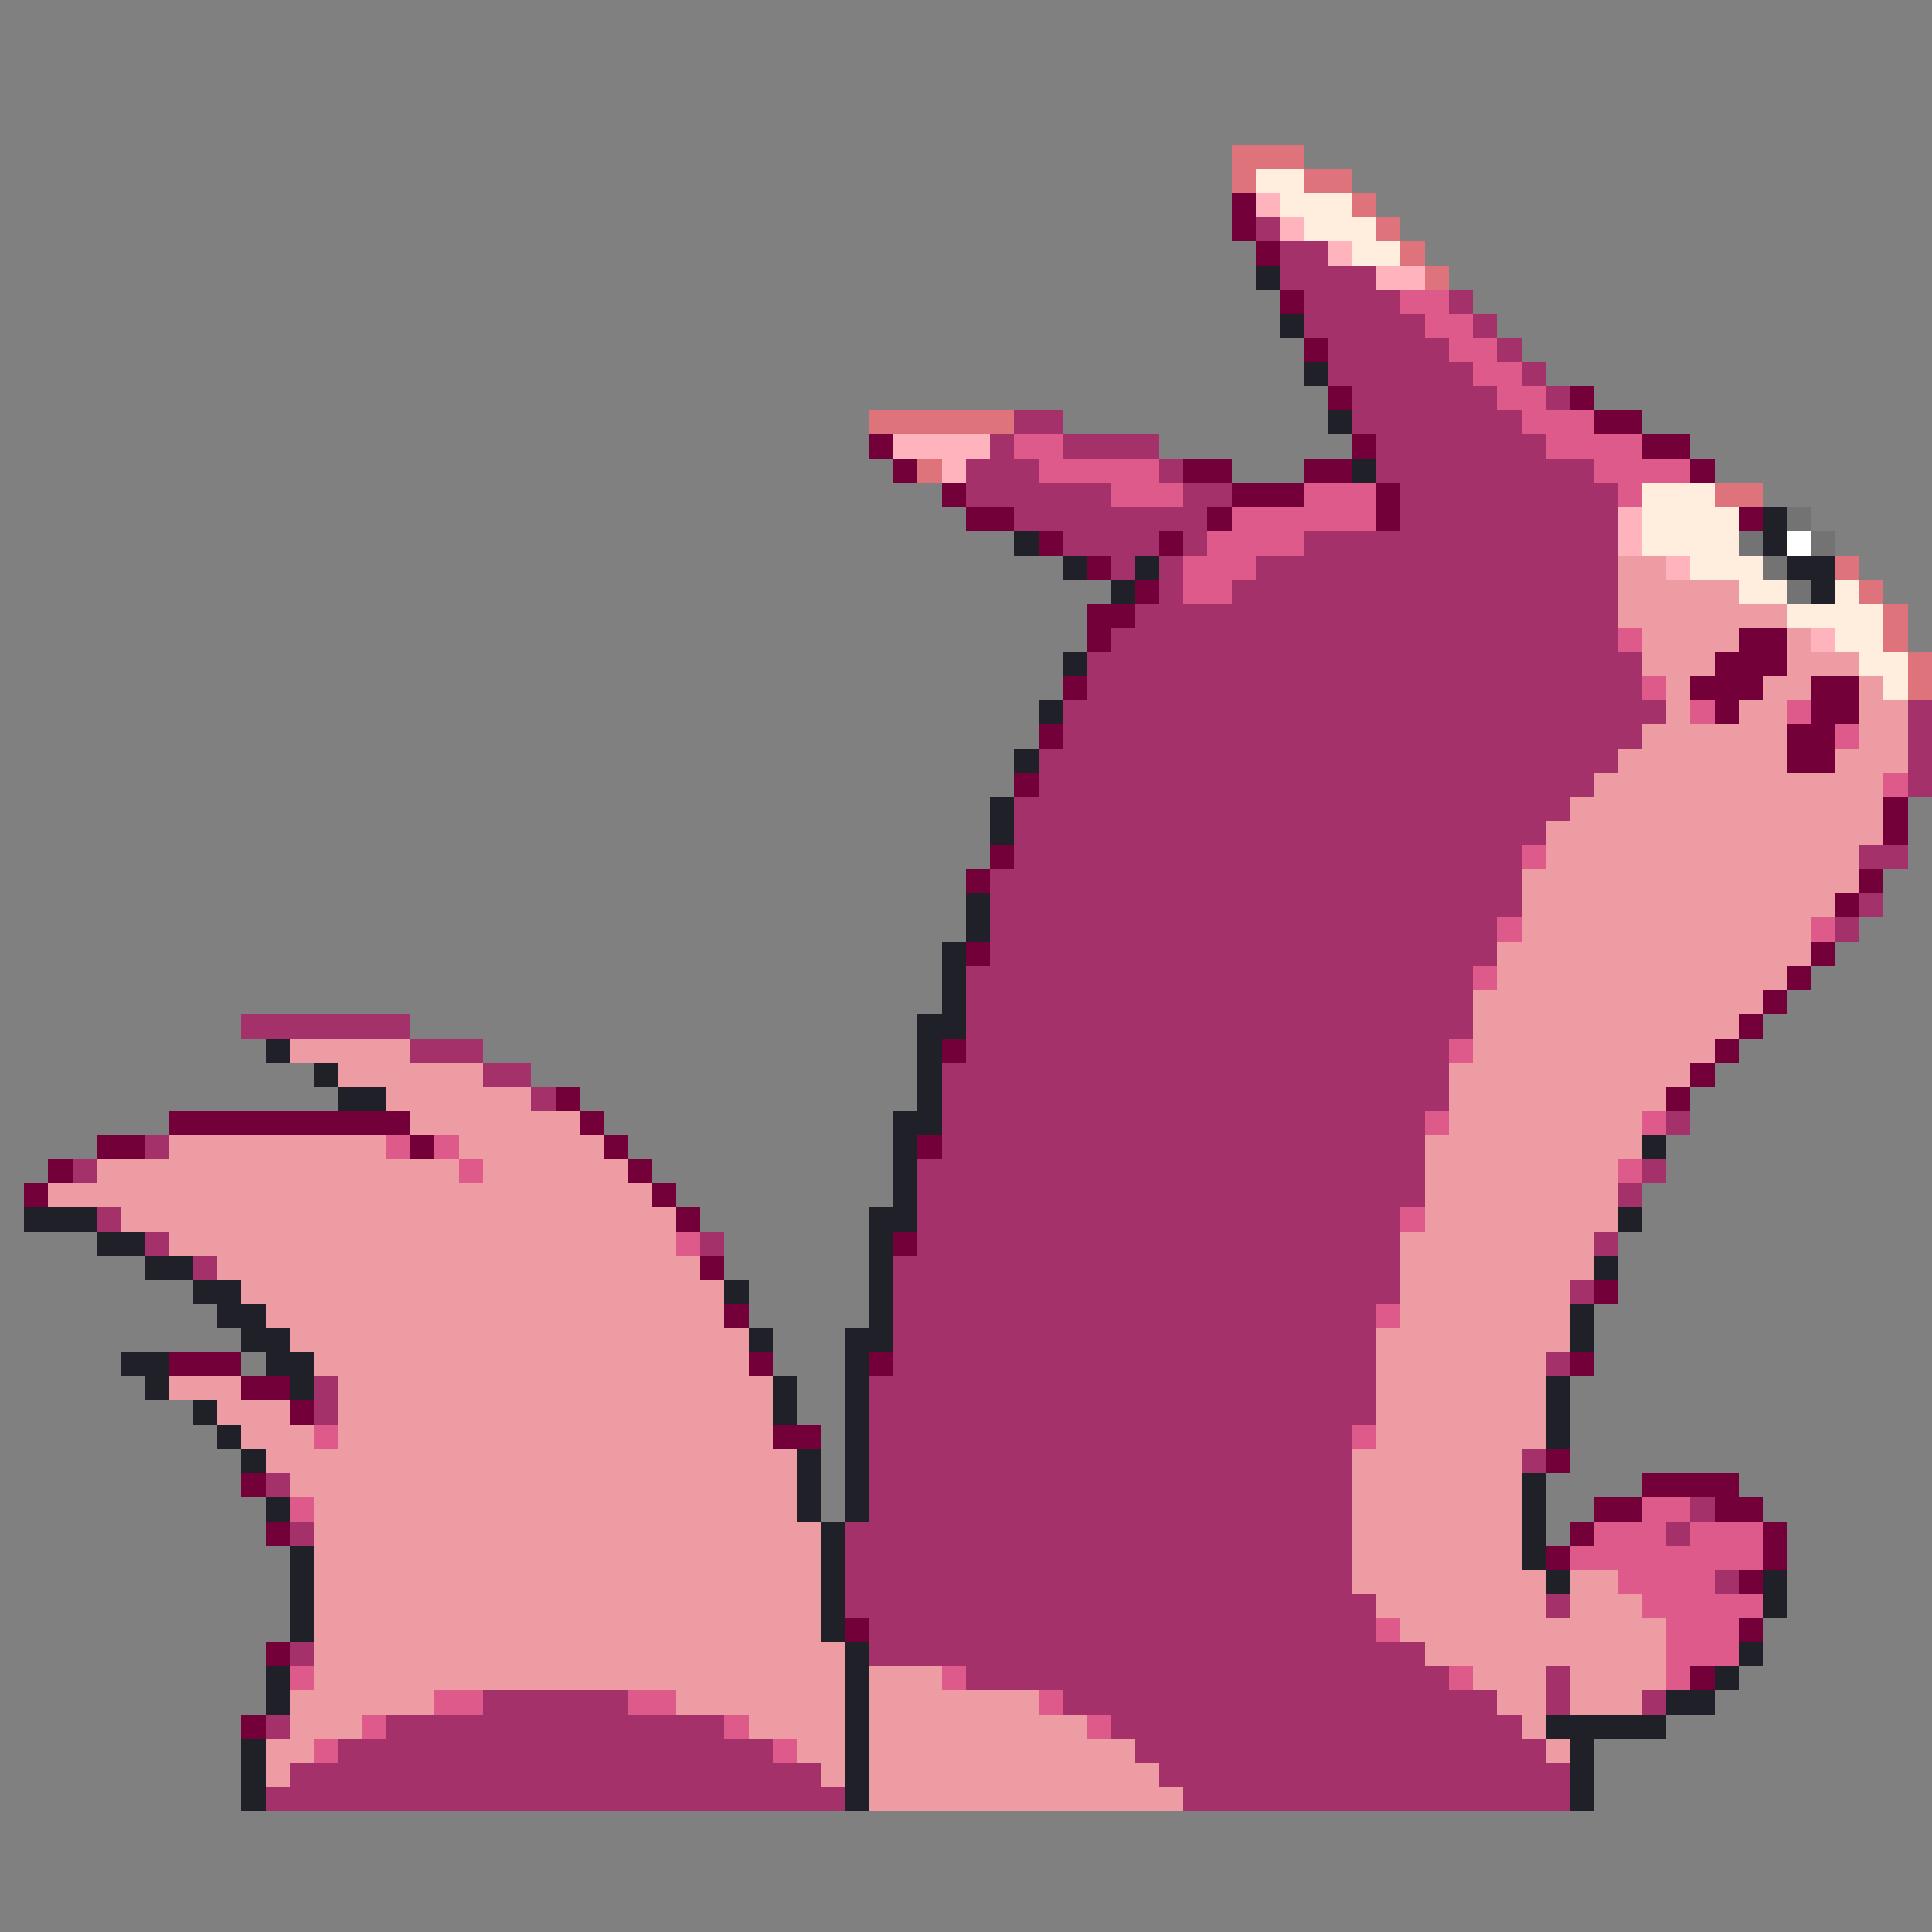 <svg xmlns="http://www.w3.org/2000/svg" viewBox="0 -0.5 80 80" shape-rendering="crispEdges">
<rect x="0" y="-0.5" width="80" height="80" fill="#808080" stroke="none"/>
<path stroke="#de737b" d="M51 6h3M51 7h1M54 7h2M56 8h1M57 9h1M58 10h1M59 11h1M36 17h6M38 19h1M71 20h2M76 23h1M77 24h1M78 25h1M78 26h1M79 27h1M79 28h1" />
<path stroke="#ffeede" d="M52 7h2M53 8h3M54 9h3M56 10h2M68 20h3M68 21h4M68 22h4M70 23h3M72 24h2M76 24h1M74 25h4M76 26h2M77 27h2M78 28h1" />
<path stroke="#730039" d="M51 8h1M51 9h1M52 10h1M53 12h1M54 14h1M55 16h1M65 16h1M66 17h2M36 18h1M56 18h1M68 18h2M37 19h1M49 19h2M54 19h2M70 19h1M39 20h1M51 20h3M57 20h1M40 21h2M50 21h1M57 21h1M72 21h1M43 22h1M48 22h1M45 23h1M47 24h1M45 25h2M45 26h1M72 26h2M71 27h3M44 28h1M70 28h3M75 28h2M71 29h1M75 29h2M43 30h1M74 30h2M74 31h2M42 32h1M78 33h1M78 34h1M41 35h1M40 36h1M77 36h1M76 37h1M40 39h1M75 39h1M74 40h1M73 41h1M72 42h1M39 43h1M71 43h1M70 44h1M23 45h1M69 45h1M7 46h10M24 46h1M4 47h2M17 47h1M25 47h1M38 47h1M2 48h1M26 48h1M1 49h1M27 49h1M28 50h1M37 51h1M29 52h1M66 53h1M30 54h1M7 56h3M31 56h1M36 56h1M65 56h1M10 57h2M12 58h1M32 59h2M64 60h1M10 61h1M68 61h4M66 62h2M71 62h2M11 63h1M65 63h1M73 63h1M64 64h1M73 64h1M72 65h1M35 67h1M72 67h1M11 68h1M70 69h1M10 71h1" />
<path stroke="#ffb4bd" d="M52 8h1M53 9h1M55 10h1M57 11h2M37 18h4M39 19h1M67 21h1M67 22h1M69 23h1M75 26h1" />
<path stroke="#a4316a" d="M52 9h1M53 10h2M53 11h4M54 12h4M60 12h1M54 13h5M61 13h1M55 14h5M62 14h1M55 15h6M63 15h1M56 16h6M64 16h1M42 17h2M56 17h7M41 18h1M44 18h4M57 18h7M40 19h3M48 19h1M57 19h9M40 20h6M49 20h2M58 20h9M42 21h8M58 21h9M44 22h4M49 22h1M54 22h13M46 23h1M48 23h1M52 23h15M48 24h1M51 24h16M47 25h20M46 26h21M45 27h23M45 28h23M44 29h25M79 29h1M44 30h24M79 30h1M43 31h24M79 31h1M43 32h23M79 32h1M42 33h23M42 34h22M42 35h21M77 35h2M41 36h22M41 37h22M77 37h1M41 38h21M76 38h1M41 39h21M40 40h21M40 41h21M10 42h7M40 42h21M17 43h3M40 43h20M20 44h2M39 44h21M22 45h1M39 45h21M39 46h20M69 46h1M6 47h1M39 47h20M3 48h1M38 48h21M68 48h1M38 49h21M67 49h1M4 50h1M38 50h20M6 51h1M29 51h1M38 51h20M66 51h1M8 52h1M37 52h21M37 53h21M65 53h1M37 54h20M37 55h20M37 56h20M64 56h1M13 57h1M36 57h21M13 58h1M36 58h21M36 59h20M36 60h20M63 60h1M11 61h1M36 61h20M36 62h20M70 62h1M12 63h1M35 63h21M69 63h1M35 64h21M35 65h21M71 65h1M35 66h22M64 66h1M36 67h21M12 68h1M36 68h23M40 69h20M64 69h1M20 70h6M44 70h18M64 70h1M68 70h1M11 71h1M16 71h14M46 71h17M14 72h18M47 72h17M12 73h22M48 73h17M11 74h24M49 74h16" />
<path stroke="#202029" d="M52 11h1M53 13h1M54 15h1M55 17h1M56 19h1M73 21h1M42 22h1M73 22h1M44 23h1M47 23h1M74 23h2M46 24h1M75 24h1M44 27h1M43 29h1M42 31h1M41 33h1M41 34h1M40 37h1M40 38h1M39 39h1M39 40h1M39 41h1M38 42h2M11 43h1M38 43h1M13 44h1M38 44h1M14 45h2M38 45h1M37 46h2M37 47h1M68 47h1M37 48h1M37 49h1M1 50h3M36 50h2M67 50h1M4 51h2M36 51h1M6 52h2M36 52h1M66 52h1M8 53h2M30 53h1M36 53h1M9 54h2M36 54h1M65 54h1M10 55h2M31 55h1M35 55h2M65 55h1M5 56h2M11 56h2M35 56h1M6 57h1M12 57h1M32 57h1M35 57h1M64 57h1M8 58h1M32 58h1M35 58h1M64 58h1M9 59h1M35 59h1M64 59h1M10 60h1M33 60h1M35 60h1M33 61h1M35 61h1M63 61h1M11 62h1M33 62h1M35 62h1M63 62h1M34 63h1M63 63h1M12 64h1M34 64h1M63 64h1M12 65h1M34 65h1M64 65h1M73 65h1M12 66h1M34 66h1M73 66h1M12 67h1M34 67h1M35 68h1M72 68h1M11 69h1M35 69h1M71 69h1M11 70h1M35 70h1M69 70h2M35 71h1M64 71h5M10 72h1M35 72h1M65 72h1M10 73h1M35 73h1M65 73h1M10 74h1M35 74h1M65 74h1" />
<path stroke="#de5a8b" d="M58 12h2M59 13h2M60 14h2M61 15h2M62 16h2M63 17h3M42 18h2M64 18h4M43 19h5M66 19h4M46 20h3M54 20h3M67 20h1M51 21h6M50 22h4M49 23h3M49 24h2M67 26h1M68 28h1M70 29h1M74 29h1M76 30h1M78 32h1M63 35h1M62 38h1M75 38h1M61 40h1M60 43h1M59 46h1M68 46h1M16 47h1M18 47h1M19 48h1M67 48h1M58 50h1M28 51h1M57 54h1M13 59h1M56 59h1M12 62h1M68 62h2M66 63h3M70 63h3M65 64h8M67 65h4M68 66h5M57 67h1M69 67h3M69 68h3M12 69h1M39 69h1M60 69h1M69 69h1M18 70h2M26 70h2M43 70h1M15 71h1M30 71h1M45 71h1M13 72h1M32 72h1" />
<path stroke="#737373" d="M74 21h1M72 22h1M75 22h1M73 23h1M74 24h1" />
<path stroke="#ffffff" d="M74 22h1" />
<path stroke="#ee9ca4" d="M67 23h2M67 24h5M67 25h7M68 26h4M74 26h1M68 27h3M74 27h3M69 28h1M73 28h2M77 28h1M69 29h1M72 29h2M77 29h2M68 30h6M77 30h2M67 31h7M76 31h3M66 32h12M65 33h13M64 34h14M64 35h13M63 36h14M63 37h13M63 38h12M62 39h13M62 40h12M61 41h12M61 42h11M12 43h5M61 43h10M14 44h6M60 44h10M16 45h6M60 45h9M17 46h7M60 46h8M7 47h9M19 47h6M59 47h9M4 48h15M20 48h6M59 48h8M2 49h25M59 49h8M5 50h23M59 50h8M7 51h21M58 51h8M9 52h20M58 52h8M10 53h20M58 53h7M11 54h19M58 54h7M12 55h19M57 55h8M13 56h18M57 56h7M7 57h3M14 57h18M57 57h7M9 58h3M14 58h18M57 58h7M10 59h3M14 59h18M57 59h7M11 60h22M56 60h7M12 61h21M56 61h7M13 62h20M56 62h7M13 63h21M56 63h7M13 64h21M56 64h7M13 65h21M56 65h8M65 65h2M13 66h21M57 66h7M65 66h3M13 67h21M58 67h11M13 68h22M59 68h10M13 69h22M36 69h3M61 69h3M65 69h4M12 70h6M28 70h7M36 70h7M62 70h2M65 70h3M12 71h3M31 71h4M36 71h9M63 71h1M11 72h2M33 72h2M36 72h11M64 72h1M11 73h1M34 73h1M36 73h12M36 74h13" />
</svg>